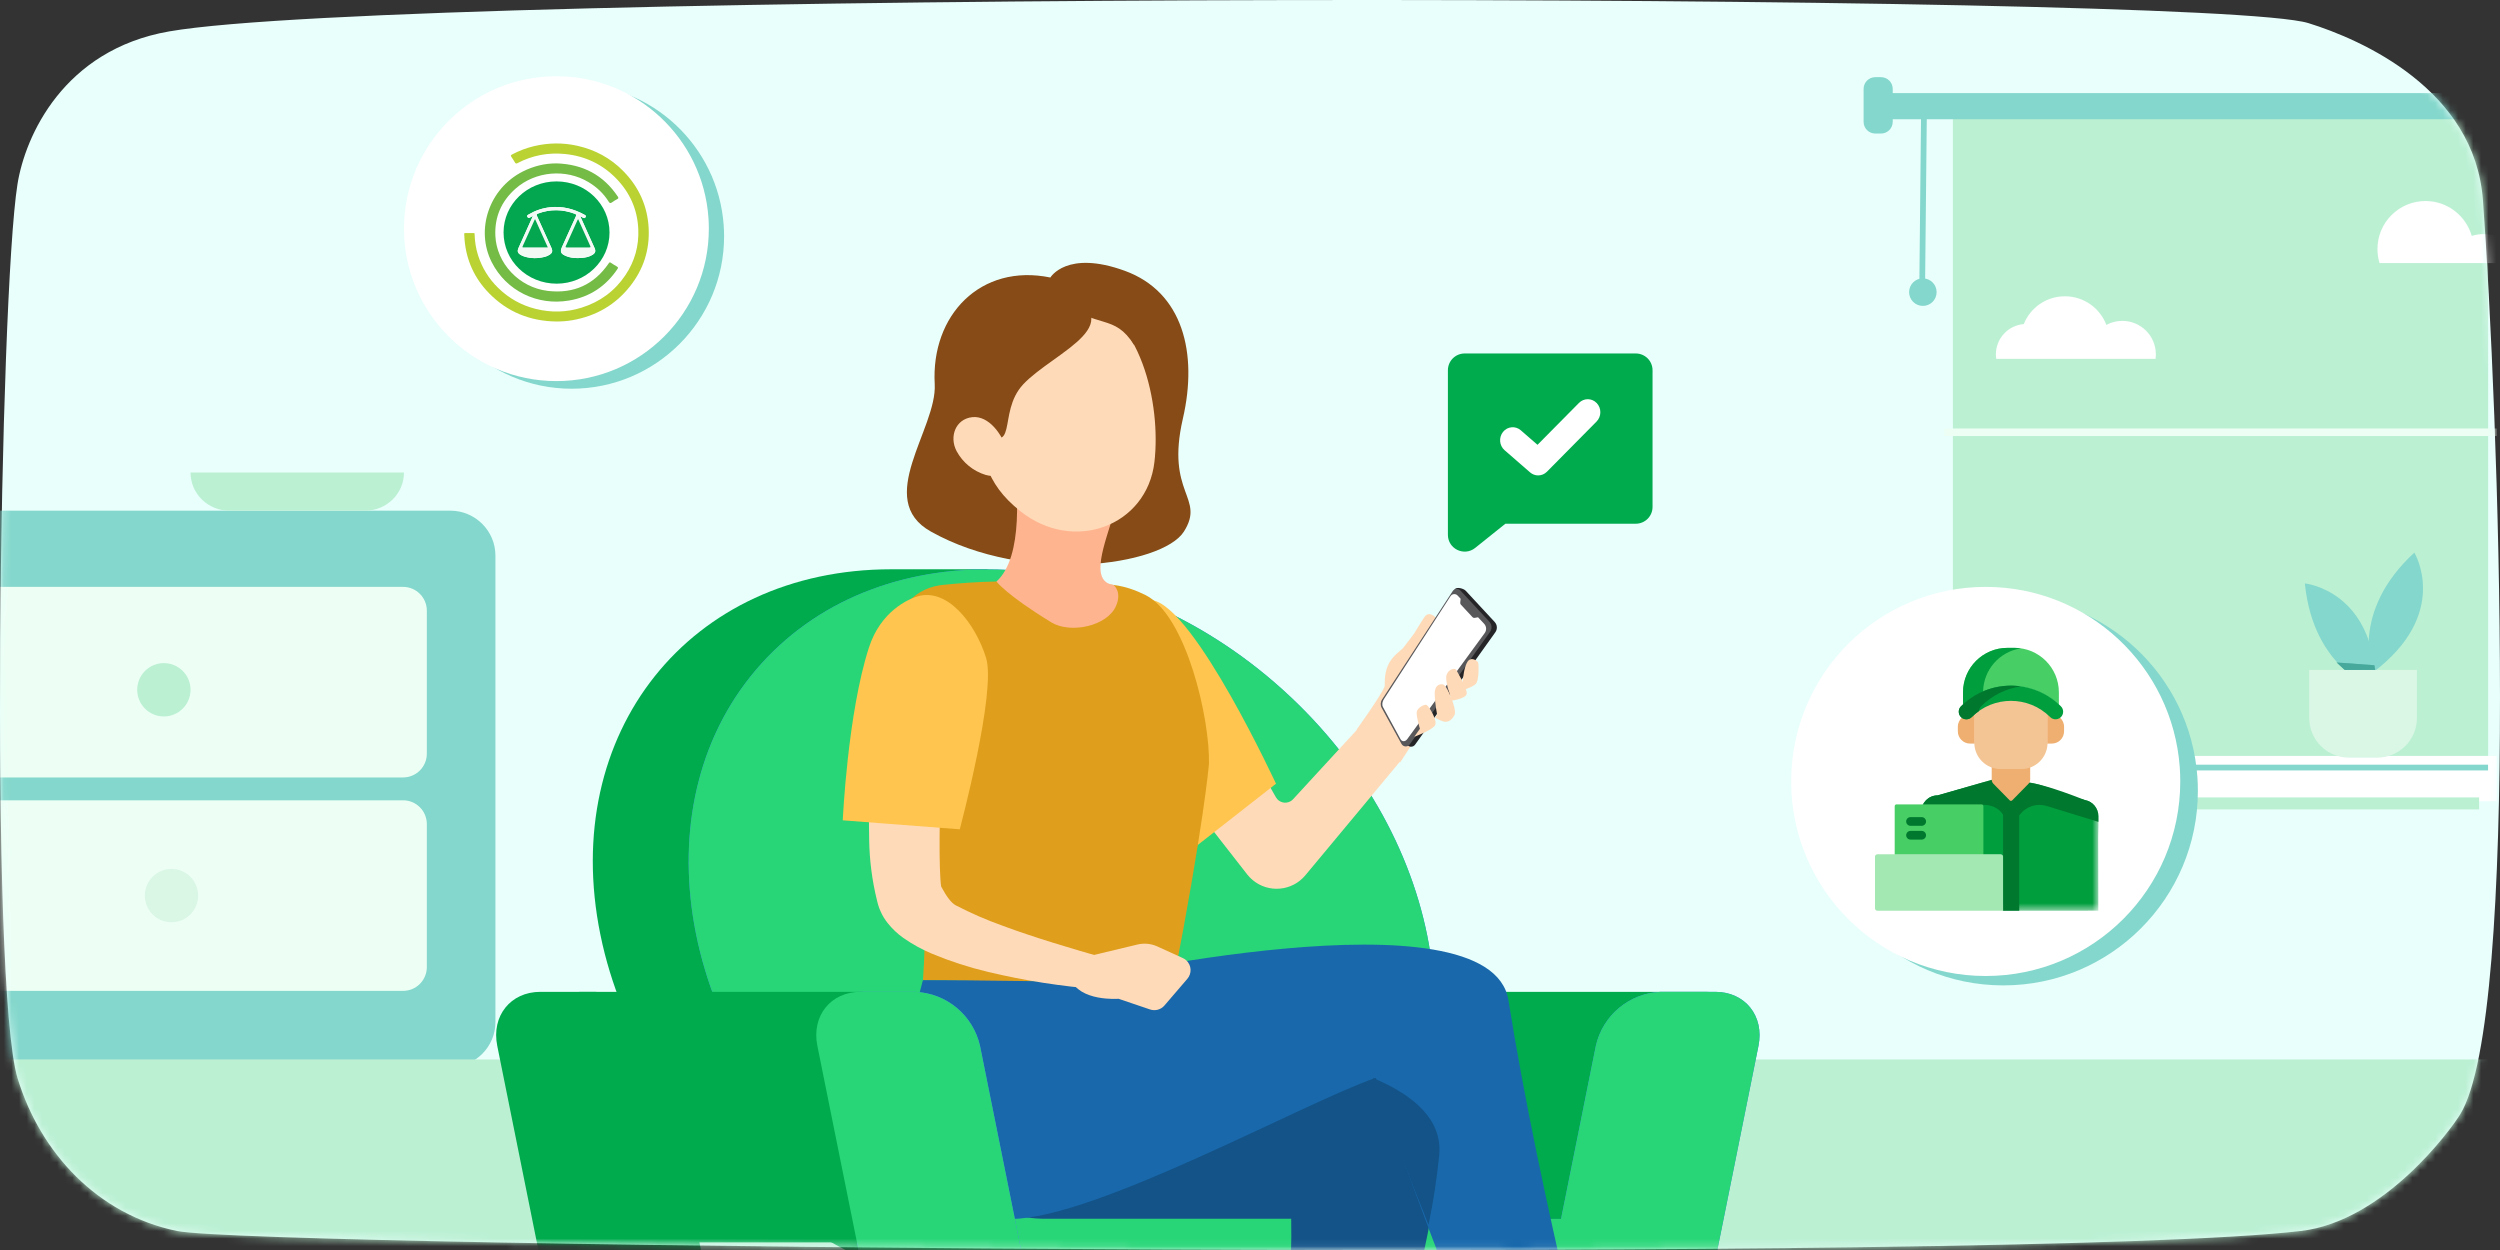 <svg width="328" height="164" viewBox="0 0 328 164" fill="none" xmlns="http://www.w3.org/2000/svg">
<rect x="0" y="0" width="328" height="164" fill="#333333" stroke="none"/>
<path d="M23.219 161.504C33.681 163.667 265.053 165.826 301.876 161.504C312.777 160.224 321.503 148.276 322.776 146.203C330.736 133.238 327.751 53.279 325.761 26.266C324.69 11.728 309.838 5.196 302.871 3.035C289.548 -1.098 53.28 -1.264 22.223 4.116C8.328 6.522 3.291 17.871 2.291 24.18C-0.042 38.885 -1.421 129.331 2.319 141.514C5.305 151.239 12.769 159.343 23.219 161.504Z" fill="#E8FFFC"/>
<mask id="mask0_5567_162169" style="mask-type:alpha" maskUnits="userSpaceOnUse" x="0" y="0" width="328" height="164">
<path d="M23.219 161.504C33.681 163.667 265.053 165.826 301.876 161.504C312.777 160.224 321.503 148.276 322.776 146.203C330.736 133.238 327.751 53.279 325.761 26.266C324.69 11.728 309.838 5.196 302.871 3.035C289.548 -1.098 53.28 -1.264 22.223 4.116C8.328 6.522 3.291 17.871 2.291 24.18C-0.042 38.885 -1.421 129.331 2.319 141.514C5.305 151.239 12.769 159.343 23.219 161.504Z" fill="white"/>
</mask>
<g mask="url(#mask0_5567_162169)">
<path d="M59.093 140H-14.093C-17.342 140 -20 137.351 -20 134.113V72.887C-20 69.649 -17.342 67 -14.093 67H59.093C62.342 67 65 69.649 65 72.887V134.113C65 137.351 62.342 140 59.093 140Z" fill="#84D7CC"/>
<path d="M52.895 102H-9.895C-11.603 102 -13 100.599 -13 98.887V80.113C-13 78.401 -11.603 77 -9.895 77H52.895C54.603 77 56 78.401 56 80.113V98.887C56 100.599 54.603 102 52.895 102Z" fill="#EDFFF5"/>
<path d="M52.895 130H-9.895C-11.603 130 -13 128.599 -13 126.887V108.113C-13 106.401 -11.603 105 -9.895 105H52.895C54.603 105 56 106.401 56 108.113V126.887C56 128.599 54.603 130 52.895 130Z" fill="#EDFFF5"/>
<path d="M25 90.5C25 92.433 23.433 94 21.5 94C19.567 94 18 92.433 18 90.5C18 88.567 19.567 87 21.5 87C23.433 87 25 88.567 25 90.5Z" fill="#BBF0D3"/>
<path d="M26 117.5C26 119.433 24.433 121 22.5 121C20.567 121 19 119.433 19 117.5C19 115.567 20.567 114 22.5 114C24.433 114 26 115.567 26 117.5Z" fill="#DAF6E5"/>
<path d="M47.909 67H30.091C27.279 67 25 64.761 25 62H53C53 64.761 50.721 67 47.909 67Z" fill="#BBF0D3"/>
<path d="M193.542 71.887L197.504 68.712H214.614C215.829 68.712 216.814 67.727 216.814 66.512V48.575C216.814 47.36 215.829 46.375 214.614 46.375H192.165C190.95 46.375 189.965 47.36 189.965 48.575V70.17C189.965 72.015 192.102 73.042 193.542 71.887Z" fill="#00AB4E"/>
<path d="M201.805 62.375C201.429 62.375 201.052 62.242 200.745 61.974L197.404 59.071C196.705 58.464 196.614 57.386 197.199 56.664C197.786 55.939 198.83 55.847 199.524 56.45L201.722 58.36L207.162 52.861C207.815 52.201 208.86 52.215 209.496 52.89C210.133 53.566 210.119 54.647 209.468 55.307L202.958 61.889C202.639 62.212 202.222 62.375 201.805 62.375Z" fill="white"/>
<rect x="-6" y="139" width="360" height="49" fill="#BBF0D3"/>
<path d="M147.568 35.528C155.193 38.303 157.18 46.32 155.193 54.921C152.897 64.866 158.178 65.224 155.331 69.738C152.482 74.252 134.606 76.737 122.128 69.738C114.619 65.539 122.964 56.253 122.635 50.4C122.128 41.36 128.647 34.527 137.809 36.41C137.809 36.41 139.943 32.753 147.568 35.528Z" fill="#864B16"/>
<path d="M136.303 174.178L143.75 137.212C144.658 133.199 148.148 130.294 152.26 130.13H223.846C227.759 130.13 230.292 133.3 229.501 137.212L222.055 174.178C221.149 178.182 217.675 181.084 213.573 181.26H141.958C138.053 181.26 135.52 178.09 136.303 174.178Z" fill="#00AB4E"/>
<path d="M116.939 74.689H129.536L149.09 170.567H136.492C110.011 170.567 84.165 149.095 78.77 122.621C73.374 96.146 90.457 74.689 116.939 74.689Z" fill="#00AB4E"/>
<path d="M99.897 87.065C115.928 69.317 146.561 70.858 168.317 90.509C190.073 110.16 194.713 140.479 178.681 158.228C162.65 175.976 132.016 174.435 110.261 154.784C88.505 135.133 83.865 104.814 99.897 87.065Z" fill="#4F7AF5"/>
<path d="M99.897 87.065C115.928 69.317 146.561 70.858 168.317 90.509C190.073 110.16 194.713 140.479 178.681 158.228C162.65 175.976 132.016 174.435 110.261 154.784C88.505 135.133 83.865 104.814 99.897 87.065Z" fill="#28D677"/>
<path d="M162.882 96.667L167.403 104.606C167.786 105.278 168.64 105.512 169.312 105.13C169.438 105.058 169.552 104.968 169.65 104.861L178.04 95.738L183.988 99.547L171.259 114.842C169.529 116.921 166.44 117.204 164.36 115.473C164.091 115.25 163.847 114.998 163.632 114.722L155.472 104.266L162.882 96.667Z" fill="#FFDAB8"/>
<path d="M204.811 159.922L209.375 137.212C210.282 133.201 213.769 130.297 217.877 130.13H225.051C228.963 130.13 231.496 133.3 230.713 137.212L223.266 174.178C222.358 178.191 218.868 181.095 214.756 181.26H124.694V159.922H204.811Z" fill="#4F7AF5"/>
<path d="M204.811 159.922L209.375 137.212C210.282 133.201 213.769 130.297 217.877 130.13H225.051C228.963 130.13 231.496 133.3 230.713 137.212L223.266 174.178C222.358 178.191 218.868 181.095 214.756 181.26H124.694V159.922H204.811Z" fill="#28D677"/>
<path d="M167.416 102.822L156.783 111.145C156.783 111.145 147.158 96.278 148.096 91.275C149.075 86.089 146.776 78.041 151.185 78.741C156.783 79.686 167.548 103.179 167.416 102.822Z" fill="#FFC54F"/>
<path d="M182.085 87.333C182.63 86.049 183.877 85.273 184.059 85.052C184.24 84.83 185.52 83.156 185.567 83.072C185.614 82.99 186.842 80.941 187.019 80.789C187.195 80.636 187.59 80.314 188.345 80.989C189.102 81.663 188.293 85.405 188.293 85.405L185.772 93.143L185.905 96.644L183.71 100.01C183.71 100.01 178.396 97.292 177.989 95.72C177.989 95.72 181.128 91.358 181.665 90.07C181.724 89.928 181.538 88.617 182.085 87.333Z" fill="#FFDAB8"/>
<path d="M181.978 92.914C181.79 92.572 181.806 92.15 182.02 91.823L190.864 77.317C191.095 76.962 192.014 77.197 192.301 77.505L196.109 81.612C196.448 81.978 196.483 82.54 196.192 82.947L185.662 97.697C185.383 98.088 184.802 98.053 184.571 97.632L181.978 92.914Z" fill="#252528"/>
<path d="M183.872 97.596L181.279 92.877C181.091 92.535 181.107 92.114 181.32 91.786L190.59 77.559C190.821 77.204 191.316 77.16 191.602 77.469L195.409 81.576C195.749 81.941 195.784 82.503 195.492 82.91L184.963 97.661C184.684 98.051 184.104 98.017 183.872 97.596Z" fill="#58585B"/>
<path d="M193.918 80.987L193.491 81.063C193.378 81.084 193.262 81.046 193.183 80.96L191.673 79.335C191.606 79.262 191.574 79.164 191.583 79.065L191.637 78.558L191.238 78.133C190.976 77.854 190.524 77.893 190.313 78.213L181.564 91.731C181.369 92.027 181.276 92.46 181.449 92.769L183.743 96.973C183.956 97.353 184.374 97.325 184.629 96.973L194.799 83.05C195.065 82.681 195.033 82.174 194.722 81.843L193.918 80.987Z" fill="white"/>
<path d="M188.284 94.155C188.284 94.155 189.247 94.749 189.715 94.7C190.181 94.653 190.56 94.369 190.854 93.74C191.148 93.113 189.887 89.822 189.261 89.778C188.807 89.747 188.182 89.923 188.232 91.164C188.282 92.407 188.544 93.738 188.544 93.738L188.284 94.155Z" fill="#FFDAB8"/>
<path d="M190.349 91.937C190.349 91.937 192.267 91.702 192.421 91.057C192.575 90.411 191.292 88.341 191.078 87.919C190.865 87.496 189.704 87.905 189.739 88.973C189.775 90.041 190.344 91.419 190.344 91.419L190.349 91.937Z" fill="#FFDAB8"/>
<path d="M191.943 89.141C191.943 89.141 192.061 87.54 192.542 86.81C193.024 86.079 193.891 86.749 193.943 86.942C193.994 87.134 194.094 89.26 193.616 89.731C193.14 90.202 191.751 90.609 191.751 90.609L191.943 89.141Z" fill="#FFDAB8"/>
<path d="M185.55 96.667C185.55 96.667 187.88 95.807 188.272 95.176C188.664 94.546 187.45 92.667 187.21 92.501C186.97 92.336 185.964 92.816 185.878 93.408C185.792 94 186.295 95.619 186.295 95.619L185.55 96.667Z" fill="#FFDAB8"/>
<path d="M153.905 129.024L121.092 128.611C121.982 116.126 120.369 106.629 117.324 84.787C116.782 80.905 119.489 77.319 123.37 76.777C123.454 76.765 123.539 76.755 123.623 76.746C125.793 76.522 128.263 76.333 130.74 76.291C136.444 76.186 141.105 76.137 146.095 76.746C147.739 76.949 149.09 77.48 150.279 78.066C155.664 80.723 158.779 94.472 158.614 100.221C158.609 100.395 157.865 108.659 153.905 129.024Z" fill="#DF9F1C"/>
<path d="M132.777 59.047C133.603 64.016 134.295 73.093 130.74 76.291C130.74 76.291 131.95 77.992 137.937 81.653C140.427 83.175 145.288 82.166 146.431 79.481C147.233 77.595 146.095 76.746 146.095 76.746C142.841 76.291 145.017 71.253 146.095 67.446L132.777 59.047Z" fill="#FFB490"/>
<path d="M127.262 51.737C128.746 59.869 129.201 63.34 133.847 67.049C140.846 72.648 150.49 69.023 151.462 60.611C152.337 53.045 149.762 41.015 141.357 38.72C135.358 37.047 129.141 40.553 127.468 46.551C126.997 48.24 126.927 50.016 127.262 51.737Z" fill="#FFDAB8"/>
<path d="M134.254 50.414C130.656 54.249 134.023 60.345 127.989 56.048C125.113 53.998 125.232 43.171 126.842 41.148C128.452 39.126 135.058 36.397 138.382 37.747C149.537 42.268 138.312 46.096 134.254 50.414Z" fill="#864B16"/>
<path d="M125.498 59.176C126.308 60.687 127.685 61.815 129.326 62.312C131.51 62.948 132.629 61.003 132.048 58.931C131.523 57.063 129.753 54.487 127.555 54.732C125.358 54.977 124.518 57.301 125.498 59.176Z" fill="#FFDAB8"/>
<path d="M188.828 151.545C186.556 177.754 169.29 213.831 169.29 213.831L159.255 210.1C159.255 210.1 169.896 185.851 169.407 159.901H137.105C124.783 159.901 119.318 145.741 131.315 128.791C138.648 128.798 146.164 135.952 146.164 135.952C146.164 135.952 190.202 135.693 188.828 151.545Z" fill="#135388"/>
<path d="M152.162 131.194H151.245C151.063 131.194 150.93 131.089 150.944 130.97L151.49 127.051C151.49 126.939 151.672 126.848 151.854 126.855H152.771C152.953 126.855 153.086 126.96 153.072 127.072L152.526 130.991C152.512 131.11 152.351 131.194 152.162 131.194Z" fill="#283237"/>
<path d="M138.515 130.781H137.597C137.409 130.781 137.275 130.676 137.29 130.557L137.836 126.638C137.836 126.526 138.018 126.435 138.2 126.442H139.117C139.299 126.442 139.439 126.547 139.418 126.659L138.872 130.578C138.858 130.676 138.69 130.788 138.515 130.781Z" fill="#283237"/>
<path d="M141.121 128.828C141.121 128.828 195.554 116.343 197.913 131.257C202.018 157.207 210.73 190.428 210.73 190.428L201.979 196.846C201.979 196.846 188.337 165.941 180.483 141.418C171.05 144.673 143.629 159.922 132.663 159.922C120.365 159.922 115.708 148.081 121.087 128.604C128.401 128.576 141.121 128.828 141.121 128.828Z" fill="#1868AB"/>
<path d="M188.826 151.545C188.52 154.614 188.052 157.665 187.425 160.685C184.818 154.261 182.269 147.633 180.111 141.418C185.569 143.707 189.253 146.947 188.826 151.545Z" fill="#135388"/>
<path d="M136.017 174.178L128.577 137.212C127.669 133.199 124.18 130.294 120.067 130.13H112.894C108.982 130.13 106.448 133.3 107.239 137.212L114.686 174.178C115.593 178.189 119.079 181.093 123.189 181.26H130.362C134.274 181.26 136.808 178.09 136.017 174.178Z" fill="#4F7AF5"/>
<path d="M124.693 89.672C124.273 91.856 123.825 94.2 123.482 96.474C123.139 98.749 123.706 101.191 123.482 103.473C123.258 105.754 123.149 114.236 123.482 116.318C124.2 117.671 124.837 118.491 125.393 118.778C127.371 119.806 129.416 120.697 131.517 121.445C133.679 122.257 135.905 122.984 138.15 123.684C140.397 124.384 142.686 125.049 144.932 125.693L144.233 129.794C139.318 129.425 134.441 128.664 129.648 127.519C127.146 126.925 124.696 126.132 122.321 125.147C120.977 124.586 119.698 123.882 118.507 123.047C117.752 122.511 117.076 121.873 116.498 121.151C116.12 120.688 115.804 120.177 115.56 119.632C115.411 119.319 115.289 118.993 115.196 118.659L115.056 118.12C114.415 115.508 114.072 112.832 114.035 110.142C113.968 107.612 114.035 105.08 114.237 102.556C114.426 100.065 114.72 97.601 115.091 95.159C115.462 92.716 115.882 90.323 116.491 87.817L124.693 89.672Z" fill="#FFDAB8"/>
<path d="M114.01 84.939C111.202 93.591 110.57 107.626 110.57 107.626L125.92 108.806C125.92 108.806 130.768 90.68 129.368 86.292C127.933 81.722 124.259 77.096 120.382 78.244C119.181 78.599 115.554 80.181 114.01 84.939Z" fill="#FFC54F"/>
<path d="M155.144 125.679L151.854 124.181C151.036 123.803 150.114 123.712 149.238 123.922L141.49 125.777L140.454 128.387C141.568 131.446 146.753 131.04 146.753 131.04L150.882 132.439C151.557 132.67 152.304 132.468 152.771 131.928L155.774 128.429C156.407 127.705 156.333 126.603 155.608 125.971C155.47 125.849 155.313 125.751 155.144 125.679Z" fill="#FFDAB8"/>
<path d="M138.753 39.238C144.156 43.381 146.123 41.001 148.831 45.312C147.809 39.14 144.051 37.481 140.433 37.411C136.815 37.341 135.71 37.767 137.082 38.824" fill="#864B16"/>
<path d="M113.21 130.13H76.01V163H114.01" fill="#00AB4E"/>
<path d="M136.017 174.178L128.577 137.212C127.669 133.199 124.18 130.294 120.067 130.13H112.894C108.982 130.13 106.448 133.3 107.239 137.212L114.686 174.178C115.593 178.189 119.079 181.093 123.189 181.26H130.362C134.274 181.26 136.808 178.09 136.017 174.178Z" fill="#28D677"/>
<path d="M94.017 174.178L86.577 137.212C85.669 133.199 82.18 130.294 78.067 130.13H70.894C66.982 130.13 64.448 133.3 65.239 137.212L72.686 174.178C73.593 178.189 77.079 181.093 81.189 181.26H88.362C92.274 181.26 94.808 178.09 94.017 174.178Z" fill="#00AB4E"/>
<path d="M326.443 101.375H256.219V13.447H326.443V101.375Z" fill="#BBF0D3"/>
<path d="M324.291 30.952C324.787 30.794 325.316 30.712 325.867 30.712C328.272 30.712 330.294 32.318 330.928 34.512V34.513H324.252H320.813H312.192C312.019 33.932 311.921 33.313 311.921 32.673C311.921 29.195 314.742 26.375 318.227 26.375C321.107 26.375 323.537 28.312 324.291 30.952Z" fill="white"/>
<path d="M327.576 105.123H255.087V99.176H327.576V105.123Z" fill="white"/>
<path d="M327.576 57.207H255.087V56.217H327.576V57.207Z" fill="#EDFFF5"/>
<path d="M265.52 42.521C266.374 40.38 268.468 38.872 270.914 38.872C273.403 38.872 275.523 40.433 276.356 42.627C276.977 42.288 277.69 42.099 278.448 42.099C280.88 42.099 282.847 44.066 282.847 46.491C282.847 46.691 282.83 46.892 282.804 47.087H276.208H274.099H269.78H265.626H261.908C261.877 46.892 261.861 46.691 261.861 46.491C261.861 44.404 263.469 42.684 265.52 42.521Z" fill="white"/>
<path d="M328 15.646H247.463V12.214H328V15.646Z" fill="#84D7CC"/>
<path d="M246.047 17.523H246.784C247.636 17.523 248.326 16.832 248.326 15.979V11.666C248.326 10.814 247.636 10.123 246.784 10.123H246.047C245.194 10.123 244.504 10.814 244.504 11.666V15.979C244.504 16.832 245.194 17.523 246.047 17.523Z" fill="#84D7CC"/>
<path d="M250.474 38.328C250.474 39.325 251.282 40.134 252.279 40.134C253.276 40.134 254.084 39.325 254.084 38.328C254.084 37.332 253.276 36.523 252.279 36.523C251.282 36.523 250.474 37.332 250.474 38.328Z" fill="#84D7CC"/>
<path d="M252.433 13.876L252.198 36.9" stroke="#84D7CC" stroke-width="0.754"/>
<path d="M326.433 100.703H256.265" stroke="#84D7CC" stroke-width="0.754"/>
<path d="M325.257 105.407H255.089" stroke="#BBF0D3" stroke-width="1.568"/>
<path d="M311.275 88.265C311.275 88.265 308.26 80.312 316.762 72.503C316.762 72.503 321.614 80.512 311.275 88.265Z" fill="#84D7CC"/>
<path d="M311.73 90.378C311.73 90.378 303.555 88.029 302.394 76.544C302.394 76.544 311.713 77.454 311.73 90.378Z" fill="#84D7CC"/>
<path d="M317.102 87.895H302.971V94.193C302.971 97.072 305.303 99.405 308.182 99.405H311.89C314.769 99.405 317.102 97.072 317.102 94.193V87.895Z" fill="#DAF6E5"/>
<path d="M307.64 87.895H311.62L311.528 87.281L306.539 86.912L307.64 87.895Z" fill="#47A99C"/>
<mask id="mask1_5567_162169" style="mask-type:alpha" maskUnits="userSpaceOnUse" x="306" y="86" width="6" height="2">
<path fill-rule="evenodd" clip-rule="evenodd" d="M307.64 87.895H311.62L311.528 87.281L306.539 86.912L307.64 87.895Z" fill="white"/>
</mask>
<g mask="url(#mask1_5567_162169)">
<path d="M307.64 87.895L306.539 86.912L311.528 87.281L311.62 87.895H307.64Z" fill="#47A99C"/>
</g>
</g>
<path d="M288.361 103.757C288.361 117.855 276.932 129.283 262.835 129.283C248.738 129.283 237.31 117.855 237.31 103.757C237.31 89.66 248.738 78.232 262.835 78.232C276.31 78.232 287.345 88.672 288.295 101.905C288.339 102.516 288.361 103.134 288.361 103.757Z" fill="#84D7CC"/>
<path d="M286.051 102.525C286.051 116.623 274.623 128.051 260.525 128.051C246.428 128.051 235 116.623 235 102.525C235 88.428 246.428 77 260.525 77C274 77 285.035 87.44 285.985 100.673C286.029 101.284 286.051 101.902 286.051 102.525Z" fill="white"/>
<mask id="mask2_5567_162169" style="mask-type:alpha" maskUnits="userSpaceOnUse" x="252" y="102" width="24" height="18">
<path fill-rule="evenodd" clip-rule="evenodd" d="M252.069 102.311H275.312V119.488H252.069V102.311Z" fill="white"/>
</mask>
<g mask="url(#mask2_5567_162169)">
<path d="M275.279 108.424L275.312 109.803V107.087C275.312 106.03 274.551 105.151 273.546 104.969L271.673 104.459C269.643 103.809 267.525 102.606 265.394 102.606L261.333 102.311L254.222 104.352C253.033 104.352 252.069 105.316 252.069 106.505L252.36 105.537L252.417 105.613H259.984C260.072 105.613 260.144 105.685 260.144 105.773V112.159H262.489C262.621 112.159 262.727 112.265 262.727 112.396V119.387L262.803 119.489L275.304 119.483L275.279 108.424Z" fill="#009E3D"/>
</g>
<path d="M265.394 102.606L261.333 102.311L254.222 104.352C253.033 104.352 252.069 105.316 252.069 106.505L252.36 105.537L252.417 105.613H259.949L260.011 105.594C261.275 105.556 262.206 105.983 262.803 106.874V119.489L264.922 119.488V106.984L264.992 106.891C265.813 105.801 267.228 105.342 268.532 105.744L275.312 107.832V107.087C275.312 106.03 274.551 105.151 273.546 104.969C269.532 103.393 266.815 102.606 265.394 102.606Z" fill="#00782E"/>
<path d="M263.837 90.019C266.195 90.019 268.414 90.896 270.124 92.495V90.83C270.124 87.61 267.514 85 264.294 85H263.38C260.16 85 257.55 87.61 257.55 90.83V92.495C259.259 90.896 261.479 90.019 263.837 90.019Z" fill="#47CF66"/>
<path d="M260.183 90.768C260.213 87.868 262.36 85.475 265.152 85.063C264.872 85.022 264.585 85 264.294 85H263.38C260.16 85 257.55 87.61 257.55 90.83V92.495C258.332 91.763 259.222 91.182 260.183 90.768Z" fill="#009E3D"/>
<path d="M265.527 100.248H262.147C261.862 100.248 261.583 100.219 261.313 100.165V102.284C261.313 102.49 261.394 102.688 261.539 102.835L263.674 105.007C263.764 105.097 263.91 105.097 264 105.007L266.135 102.835C266.279 102.688 266.36 102.49 266.36 102.284V100.165C266.091 100.219 265.812 100.248 265.527 100.248Z" fill="#EFAF70"/>
<path d="M259.094 97.451V93.741H258.965C258.857 93.837 258.752 93.936 258.649 94.038C258.472 94.215 258.237 94.313 257.987 94.313C257.784 94.313 257.591 94.247 257.43 94.128C257.086 94.424 256.868 94.861 256.868 95.35V95.949C256.868 96.838 257.588 97.558 258.477 97.558H259.097C259.095 97.522 259.094 97.487 259.094 97.451Z" fill="#EFAF70"/>
<path d="M270.243 94.128C270.083 94.247 269.89 94.313 269.687 94.313C269.437 94.313 269.201 94.215 269.025 94.038C268.922 93.935 268.817 93.837 268.709 93.741H268.58V97.451C268.58 97.487 268.578 97.522 268.577 97.558H269.197C270.085 97.558 270.806 96.838 270.806 95.949V95.35C270.806 94.861 270.587 94.424 270.243 94.128Z" fill="#EFAF70"/>
<path d="M263.836 91.892C262.051 91.892 260.364 92.524 259.032 93.681V97.451C259.032 99.357 260.577 100.901 262.482 100.901H265.19C267.096 100.901 268.64 99.357 268.64 97.451V93.681C267.309 92.524 265.622 91.892 263.836 91.892Z" fill="#F4C594"/>
<path d="M260.221 112.158V105.773C260.221 105.643 260.115 105.537 259.985 105.537H248.819C248.689 105.537 248.584 105.643 248.584 105.773V112.158H260.221Z" fill="#47CF66"/>
<path d="M262.803 119.488H246.314C246.14 119.488 246 119.348 246 119.175V112.396C246 112.223 246.14 112.082 246.314 112.082H262.489C262.663 112.082 262.803 112.223 262.803 112.396V119.488Z" fill="#A3E7B2"/>
<path d="M252.125 108.348H250.661C250.345 108.348 250.089 108.092 250.089 107.776C250.089 107.461 250.345 107.205 250.661 107.205H252.125C252.44 107.205 252.696 107.461 252.696 107.776C252.696 108.092 252.44 108.348 252.125 108.348Z" fill="#00782E"/>
<path d="M252.125 110.156H250.661C250.345 110.156 250.089 109.9 250.089 109.585C250.089 109.269 250.345 109.013 250.661 109.013H252.125C252.44 109.013 252.696 109.269 252.696 109.585C252.696 109.9 252.44 110.156 252.125 110.156Z" fill="#00782E"/>
<path d="M269.687 94.374C269.432 94.374 269.176 94.276 268.981 94.081C266.145 91.244 261.529 91.245 258.693 94.081C258.303 94.471 257.671 94.471 257.281 94.081C256.891 93.691 256.891 93.059 257.281 92.669C260.896 89.055 266.778 89.055 270.393 92.669C270.783 93.059 270.783 93.691 270.393 94.081C270.198 94.276 269.943 94.374 269.687 94.374Z" fill="#009E3D"/>
<path d="M259.916 92.669C261.389 91.197 263.237 90.325 265.155 90.052C262.363 89.654 259.424 90.526 257.281 92.669C256.891 93.059 256.891 93.692 257.281 94.081C257.671 94.471 258.303 94.471 258.692 94.081C258.986 93.787 259.3 93.524 259.628 93.291C259.647 93.064 259.743 92.843 259.916 92.669Z" fill="#00782E"/>
<path d="M95 31C95 42.045 86.046 51 75 51C63.955 51 55 42.045 55 31C55 19.954 63.955 11 75 11C85.558 11 94.204 19.18 94.948 29.548C94.983 30.027 95 30.511 95 31Z" fill="#84D7CC"/>
<path d="M93 30C93 41.045 84.046 50 73 50C61.955 50 53 41.045 53 30C53 18.954 61.955 10 73 10C83.558 10 92.204 18.18 92.948 28.548C92.983 29.027 93 29.511 93 30Z" fill="white"/>
<path fill-rule="evenodd" clip-rule="evenodd" d="M79.969 30.507C79.967 26.792 76.862 23.801 73.009 23.801C69.172 23.801 66.07 26.793 66.067 30.495C66.065 34.224 69.17 37.218 73.037 37.217C76.859 37.215 79.972 34.202 79.969 30.507ZM76.265 28.442C76.224 28.42 76.178 28.395 76.123 28.365C76.242 28.628 76.356 28.882 76.468 29.132C76.685 29.615 76.894 30.079 77.103 30.543C77.402 31.208 77.702 31.874 78.003 32.538C78.191 32.951 78.113 33.201 77.713 33.446C77.296 33.701 76.826 33.794 76.344 33.836C75.585 33.903 74.837 33.859 74.136 33.535C73.571 33.273 73.471 32.994 73.721 32.442C73.874 32.101 74.028 31.761 74.181 31.42C74.634 30.414 75.087 29.408 75.547 28.405C75.636 28.211 75.621 28.125 75.402 28.044C73.802 27.451 72.203 27.415 70.596 28.014C70.415 28.081 70.362 28.136 70.45 28.328C70.883 29.275 71.311 30.226 71.738 31.176C71.942 31.629 72.146 32.082 72.35 32.534C72.539 32.952 72.466 33.201 72.067 33.443C71.883 33.556 71.684 33.644 71.473 33.697C70.566 33.926 69.662 33.934 68.766 33.647C68.621 33.601 68.479 33.536 68.348 33.461C67.909 33.207 67.834 32.965 68.035 32.518C68.609 31.245 69.182 29.973 69.755 28.7L69.802 28.597C69.822 28.553 69.841 28.508 69.865 28.448C69.879 28.415 69.895 28.377 69.914 28.332C69.869 28.356 69.829 28.377 69.794 28.395C69.725 28.431 69.67 28.459 69.618 28.491C69.612 28.495 69.605 28.499 69.599 28.503C69.463 28.587 69.333 28.668 69.207 28.475C69.089 28.294 69.216 28.222 69.335 28.153C69.347 28.147 69.359 28.14 69.37 28.133C70.24 27.618 71.181 27.297 72.199 27.19C73.811 27.022 75.29 27.413 76.683 28.175C76.822 28.251 76.936 28.321 76.822 28.497C76.715 28.663 76.59 28.627 76.452 28.545C76.397 28.513 76.341 28.483 76.265 28.442Z" fill="#02A750"/>
<path d="M72.992 42.182C69.516 42.137 66.556 40.916 64.171 38.479C62.252 36.518 61.185 34.165 60.951 31.471C60.929 31.227 60.928 30.982 60.906 30.738C60.894 30.607 60.94 30.574 61.071 30.577C61.425 30.585 61.778 30.586 62.132 30.577C62.3 30.572 62.267 30.677 62.27 30.768C62.3 31.691 62.437 32.599 62.717 33.481C63.237 35.123 64.118 36.564 65.374 37.785C66.753 39.126 68.384 40.053 70.279 40.526C72.302 41.031 74.318 40.991 76.312 40.363C78.75 39.596 80.67 38.17 82.057 36.096C83.282 34.265 83.839 32.249 83.743 30.067C83.629 27.485 82.641 25.247 80.81 23.382C78.992 21.529 76.741 20.46 74.096 20.203C71.904 19.99 69.836 20.387 67.898 21.401C67.749 21.48 67.659 21.479 67.57 21.33C67.416 21.073 67.259 20.816 67.087 20.57C66.983 20.421 67.022 20.353 67.172 20.272C68.09 19.78 69.059 19.413 70.076 19.172C71.957 18.726 73.85 18.703 75.738 19.125C78.089 19.649 80.111 20.751 81.77 22.441C83.833 24.541 84.956 27.043 85.104 29.938C85.248 32.765 84.433 35.323 82.656 37.568C80.745 39.982 78.216 41.462 75.108 42.008C74.409 42.131 73.705 42.182 72.992 42.182Z" fill="#BAD333"/>
<path d="M73.042 21.436C76.499 21.549 79.185 22.982 81.064 25.803C81.168 25.96 81.15 26.036 80.982 26.125C80.744 26.251 80.511 26.39 80.295 26.548C80.1 26.691 79.998 26.68 79.864 26.464C79.203 25.403 78.312 24.557 77.224 23.901C74.234 22.099 70.228 22.453 67.629 24.762C65.77 26.414 64.89 28.47 64.99 30.903C65.139 34.557 68.112 37.723 71.878 38.167C75.303 38.57 77.968 37.317 79.867 34.545C79.957 34.414 80.014 34.38 80.156 34.479C80.414 34.658 80.681 34.825 80.955 34.979C81.118 35.071 81.103 35.153 81.013 35.288C79.513 37.527 77.421 38.947 74.696 39.423C70.48 40.158 66.418 38.141 64.526 34.423C62.344 30.135 64.175 24.742 68.566 22.514C69.966 21.803 71.45 21.43 73.042 21.436Z" fill="#74BC46"/>
<path fill-rule="evenodd" clip-rule="evenodd" d="M76.123 28.365L76.428 29.043L76.429 29.045C76.66 29.56 76.881 30.052 77.103 30.543C77.402 31.208 77.702 31.874 78.003 32.538C78.19 32.951 78.113 33.201 77.713 33.446C77.296 33.701 76.825 33.794 76.344 33.836C75.585 33.903 74.837 33.859 74.136 33.535C73.57 33.273 73.471 32.994 73.72 32.442C73.874 32.101 74.027 31.761 74.181 31.42L74.181 31.42C74.634 30.414 75.087 29.408 75.547 28.405C75.636 28.211 75.621 28.125 75.401 28.044C73.801 27.451 72.203 27.415 70.596 28.014C70.415 28.081 70.361 28.136 70.449 28.328C70.882 29.272 71.308 30.219 71.734 31.166L71.734 31.166L71.734 31.166C71.939 31.623 72.144 32.079 72.35 32.534C72.539 32.952 72.466 33.201 72.067 33.443C71.882 33.556 71.684 33.644 71.473 33.697C70.566 33.926 69.662 33.934 68.765 33.648C68.62 33.601 68.479 33.537 68.347 33.461C67.909 33.207 67.833 32.965 68.035 32.518C68.609 31.245 69.182 29.972 69.755 28.7L69.802 28.597C69.822 28.553 69.84 28.508 69.865 28.448C69.879 28.415 69.895 28.377 69.914 28.332C69.869 28.356 69.829 28.377 69.793 28.395L69.793 28.395C69.724 28.431 69.669 28.459 69.618 28.491L69.599 28.503C69.463 28.587 69.333 28.668 69.207 28.475C69.088 28.294 69.215 28.222 69.335 28.153C69.347 28.147 69.359 28.14 69.37 28.133C70.24 27.618 71.181 27.297 72.199 27.19C73.811 27.022 75.29 27.413 76.683 28.175C76.822 28.251 76.935 28.321 76.822 28.497C76.715 28.663 76.59 28.627 76.452 28.546C76.396 28.513 76.34 28.483 76.264 28.442L76.264 28.442C76.224 28.42 76.177 28.395 76.123 28.365ZM70.21 28.761C70.196 28.774 70.184 28.784 70.175 28.791C70.161 28.803 70.152 28.81 70.148 28.819C69.98 29.192 69.811 29.565 69.643 29.938L69.643 29.938C69.288 30.725 68.933 31.512 68.575 32.298C68.499 32.465 68.585 32.464 68.702 32.464L68.718 32.464C69.386 32.462 70.055 32.462 70.724 32.462H70.725L71.381 32.462H71.876L70.21 28.761ZM75.825 28.795C75.836 28.787 75.848 28.778 75.861 28.766C75.972 29.012 76.083 29.257 76.193 29.501C76.434 30.035 76.673 30.566 76.912 31.096C76.973 31.232 77.034 31.369 77.094 31.506C77.204 31.754 77.314 32.003 77.429 32.249C77.497 32.394 77.515 32.467 77.303 32.465C76.325 32.459 75.346 32.461 74.368 32.464C74.227 32.465 74.16 32.448 74.231 32.29C74.56 31.563 74.888 30.835 75.215 30.107C75.406 29.682 75.596 29.258 75.788 28.833C75.794 28.82 75.807 28.809 75.825 28.795Z" fill="#F3FAF6"/>
<path d="M70.21 28.761C70.763 29.989 71.311 31.208 71.876 32.462C71.684 32.462 71.532 32.462 71.381 32.462C70.493 32.462 69.605 32.461 68.717 32.463C68.593 32.464 68.495 32.472 68.575 32.298C69.102 31.14 69.623 29.979 70.148 28.819C70.154 28.804 70.173 28.795 70.21 28.761Z" fill="#04A650"/>
<path d="M75.861 28.766C76.215 29.551 76.564 30.323 76.912 31.096C77.085 31.48 77.25 31.868 77.429 32.249C77.496 32.394 77.515 32.467 77.303 32.465C76.324 32.459 75.346 32.461 74.367 32.464C74.227 32.465 74.16 32.448 74.231 32.29C74.752 31.139 75.268 29.985 75.787 28.833C75.797 28.812 75.824 28.799 75.861 28.766Z" fill="#04A650"/>
</svg>
